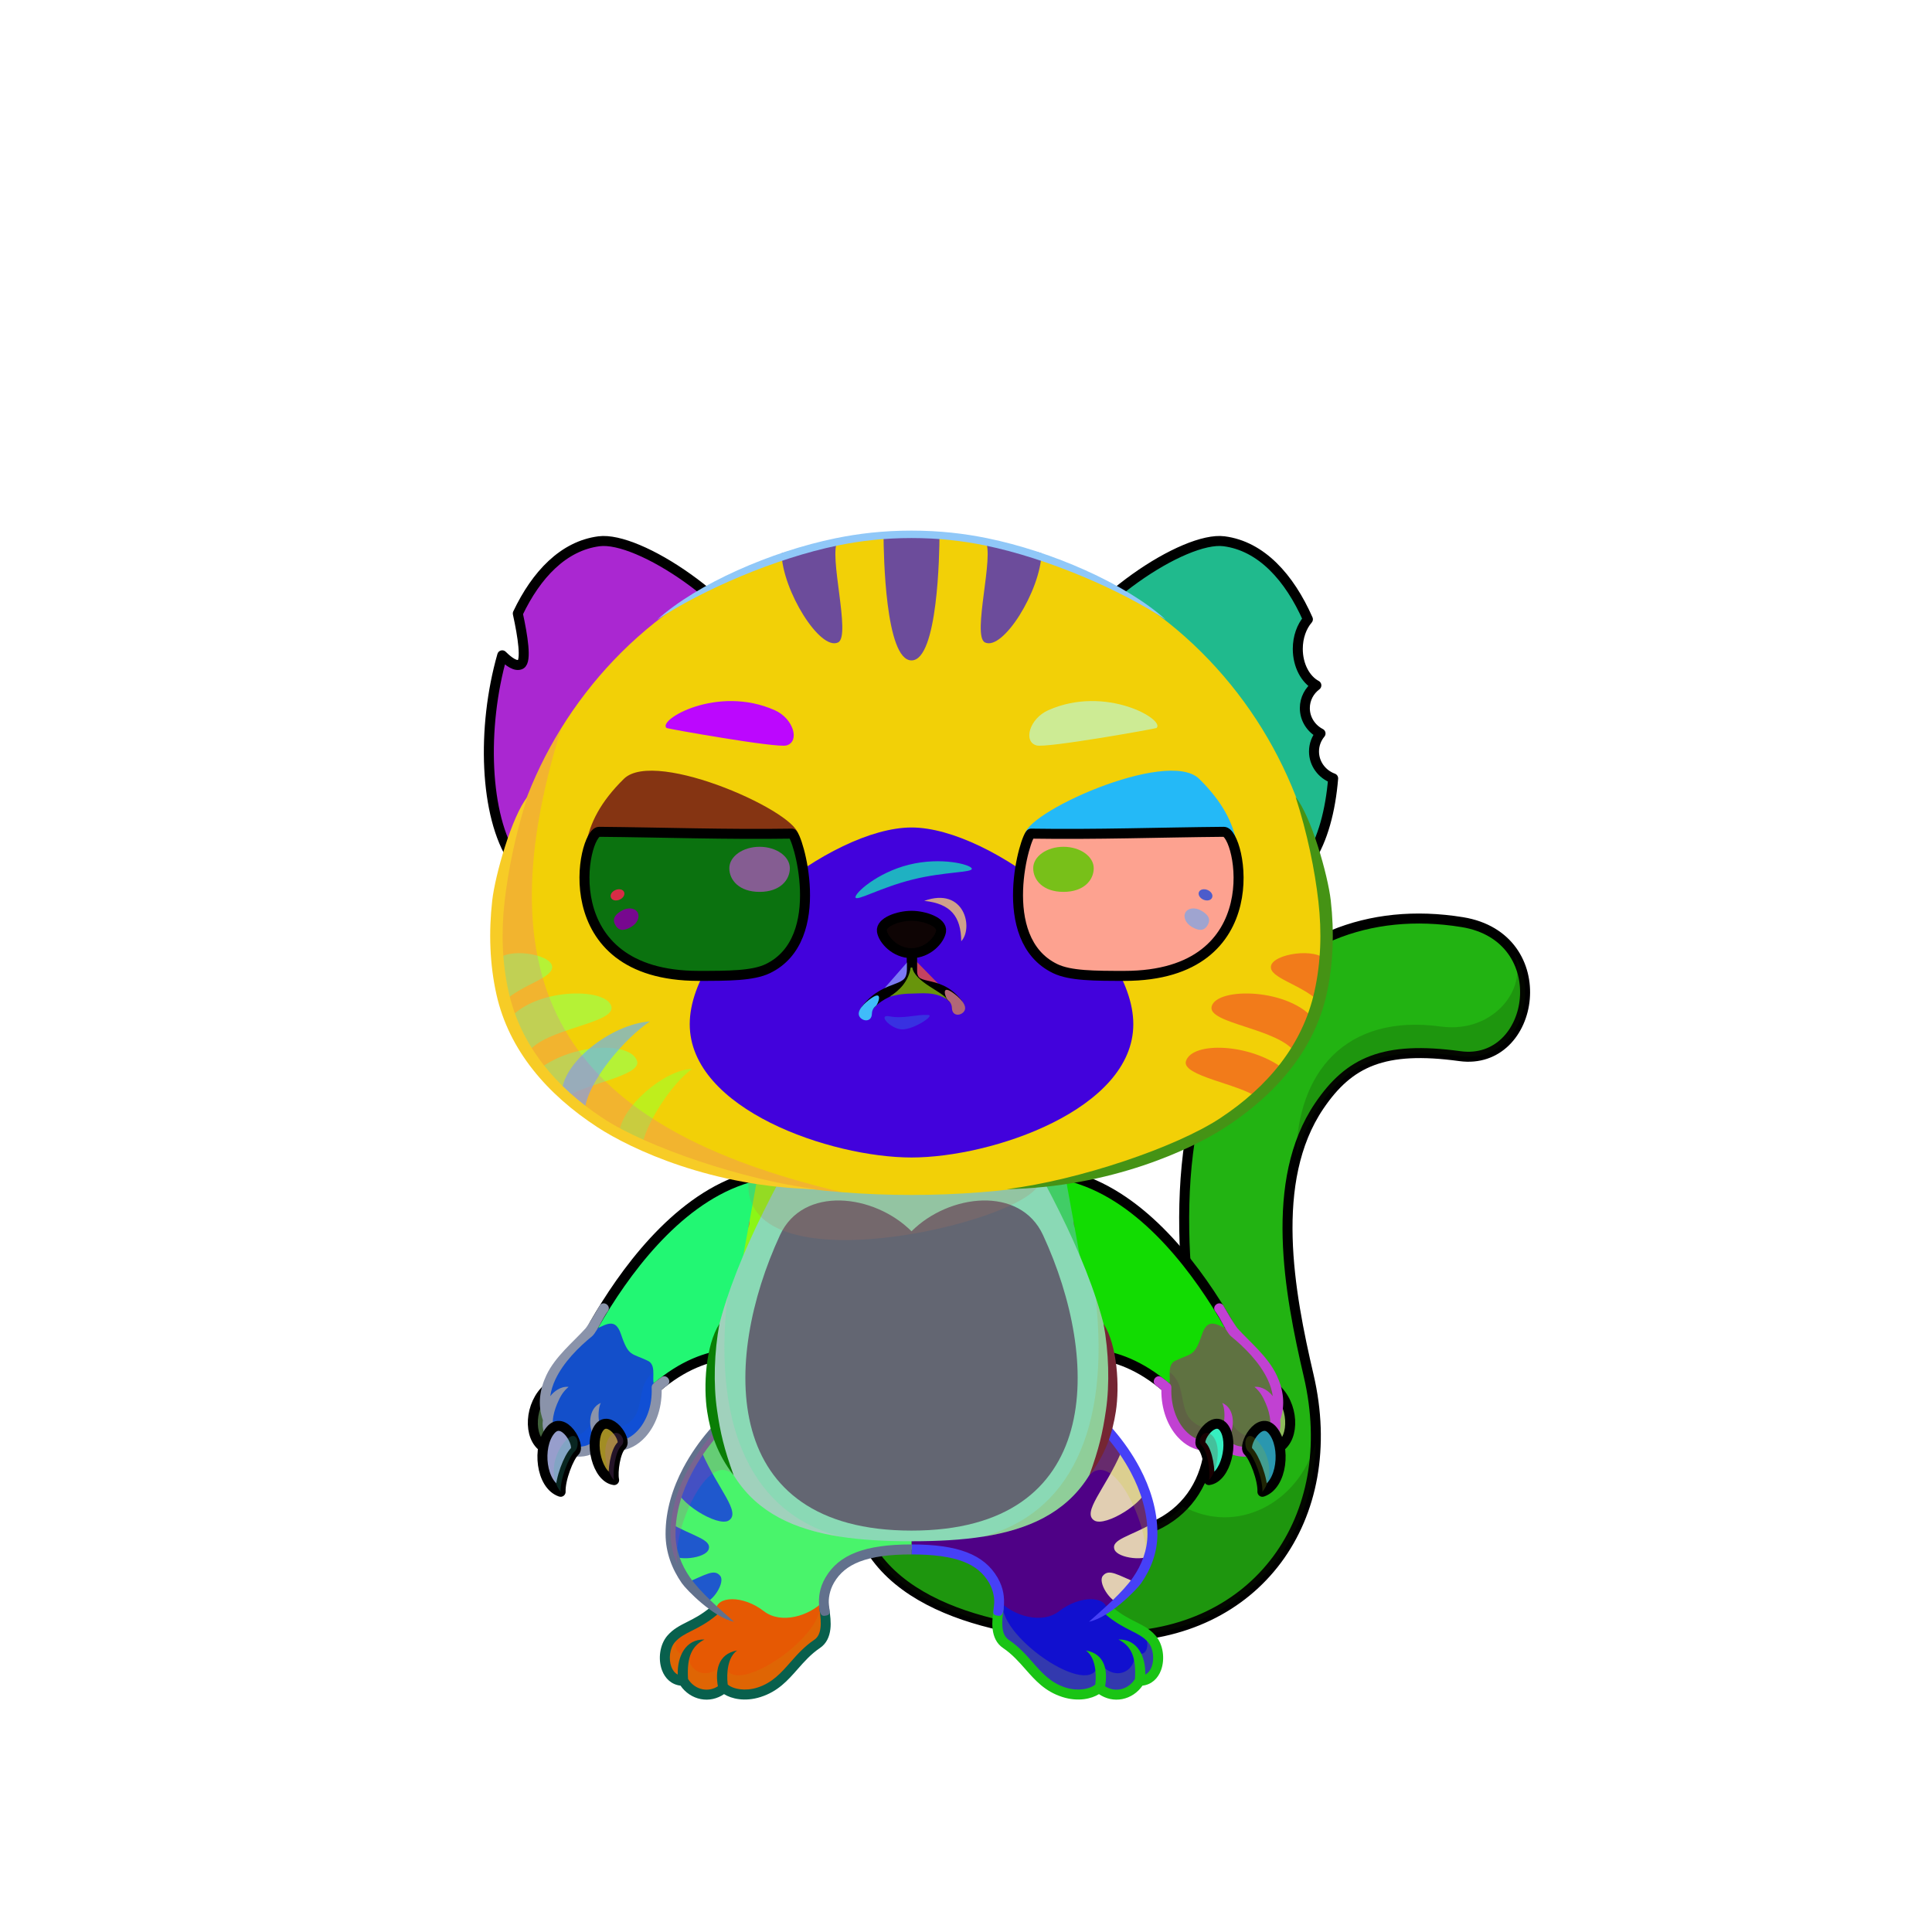 <?xml version="1.0" encoding="UTF-8"?><!DOCTYPE svg PUBLIC "-//W3C//DTD SVG 1.1//EN" "http://www.w3.org/Graphics/SVG/1.1/DTD/svg11.dtd"><!-- Creator: CorelDRAW 2018 (64-Bit) --><svg xmlns="http://www.w3.org/2000/svg" xmlns:xlink="http://www.w3.org/1999/xlink" xml:space="preserve" width="290mm" height="290mm" version="1.1" style="shape-rendering:geometricPrecision; text-rendering:geometricPrecision; image-rendering:optimizeQuality; fill-rule:evenodd; clip-rule:evenodd" viewBox="0 0 29000 29000">
 <defs>
  <style type="text/css">
   <![CDATA[
    .str1 {stroke:black;stroke-width:150;stroke-miterlimit:22.926}
    .str0 {stroke:black;stroke-width:150;stroke-linecap:round;stroke-linejoin:round;stroke-miterlimit:22.926}
    .fil3 {fill:none}
    .fil42 {fill:none;fill-rule:nonzero}
    .fil43 {fill:black}
    .fil46 {fill:#333333}
    .fil54 {fill:white}
    .fil6 {fill:black;fill-rule:nonzero}
    .fil4 {fill:black;fill-opacity:0.2}
    .fil26 {fill:black;fill-opacity:0.2}
    .fil53 {fill:black;fill-opacity:0.4}
    .fil41 {fill:#850A0A;fill-opacity:0.702}
    .fil40 {fill:#F2C6C9;fill-opacity:0.702}
    .fil10 {fill:url(#id0)}
    .fil8 {fill:url(#id1)}
    .fil37 {fill:url(#id2)}
    .fil0 {fill:url(#id3)}
    .fil2 {fill:url(#id4)}
    .fil49 {fill:url(#id5)}
    .fil11 {fill:url(#id6)}
    .fil23 {fill:url(#id7)}
    .fil59 {fill:url(#id8)}
    .fil36 {fill:url(#id9)}
    .fil24 {fill:url(#id10)}
    .fil35 {fill:url(#id11)}
    .fil12 {fill:url(#id12)}
    .fil13 {fill:url(#id13)}
    .fil57 {fill:url(#id14)}
    .fil56 {fill:url(#id15)}
    .fil28 {fill:url(#id16)}
    .fil50 {fill:url(#id17)}
    .fil38 {fill:url(#id18)}
    .fil9 {fill:url(#id19)}
    .fil32 {fill:url(#id20)}
    .fil58 {fill:url(#id21)}
    .fil19 {fill:url(#id22)}
    .fil39 {fill:url(#id23)}
    .fil52 {fill:url(#id24)}
    .fil51 {fill:url(#id25)}
    .fil22 {fill:url(#id26)}
    .fil16 {fill:url(#id27)}
    .fil17 {fill:url(#id28)}
    .fil5 {fill:url(#id29)}
    .fil7 {fill:url(#id30)}
    .fil15 {fill:url(#id31)}
    .fil30 {fill:url(#id32)}
    .fil34 {fill:url(#id33)}
    .fil18 {fill:url(#id34)}
    .fil20 {fill:url(#id35)}
    .fil1 {fill:url(#id36)}
    .fil25 {fill:url(#id37)}
    .fil31 {fill:url(#id38)}
    .fil48 {fill:url(#id39)}
    .fil47 {fill:url(#id40)}
    .fil27 {fill:url(#id41)}
    .fil29 {fill:url(#id42)}
    .fil33 {fill:url(#id43)}
    .fil21 {fill:url(#id44)}
    .fil14 {fill:url(#id45)}
    .fil55 {fill:url(#id46)}
    .fil44 {fill:url(#id47);fill-rule:nonzero}
    .fil45 {fill:url(#id48);fill-rule:nonzero}
   ]]>
  </style>
  <linearGradient id="id0" gradientUnits="userSpaceOnUse" x1="11873.49" y1="24284.09" x2="11873.49" y2="21188.22">
   <stop offset="0" style="stop-opacity:1; stop-color:#F4A865"/>
   <stop offset="0.502" style="stop-opacity:1; stop-color:#F8BA82"/>
   <stop offset="1" style="stop-opacity:1; stop-color:#FFD3A1"/>
  </linearGradient>
  <linearGradient id="id1" gradientUnits="userSpaceOnUse" xlink:href="#id0" x1="15490.35" y1="24284.09" x2="15490.35" y2="21188.22">
  </linearGradient>
  <linearGradient id="id2" gradientUnits="userSpaceOnUse" x1="13682.26" y1="9912.81" x2="13682.26" y2="8026.03">
   <stop offset="0" style="stop-opacity:1; stop-color:#B36F3B"/>
   <stop offset="1" style="stop-opacity:1; stop-color:#CC9266"/>
  </linearGradient>
  <linearGradient id="id3" gradientUnits="userSpaceOnUse" x1="14639.41" y1="23317.28" x2="21104.98" y2="15037.05">
   <stop offset="0" style="stop-opacity:1; stop-color:#853F16"/>
   <stop offset="0.49" style="stop-opacity:1; stop-color:#DC9155"/>
   <stop offset="1" style="stop-opacity:1; stop-color:#FCB976"/>
  </linearGradient>
  <linearGradient id="id4" gradientUnits="userSpaceOnUse" x1="19656.49" y1="16609.51" x2="21610.69" y2="13768.72">
   <stop offset="0" style="stop-opacity:1; stop-color:#FFD08F"/>
   <stop offset="1" style="stop-opacity:1; stop-color:#FFE6BA"/>
  </linearGradient>
  <linearGradient id="id5" gradientUnits="userSpaceOnUse" x1="16861.77" y1="14649.21" x2="17010.59" y2="12484.9">
   <stop offset="0" style="stop-opacity:1; stop-color:#DEA645"/>
   <stop offset="0.439" style="stop-opacity:1; stop-color:#A66A0A"/>
   <stop offset="1" style="stop-opacity:1; stop-color:#462100"/>
  </linearGradient>
  <linearGradient id="id6" gradientUnits="userSpaceOnUse" x1="10521.26" y1="21802.49" x2="10521.26" y2="24059.39">
   <stop offset="0" style="stop-opacity:1; stop-color:#D68353"/>
   <stop offset="1" style="stop-opacity:1; stop-color:#B86F3E"/>
  </linearGradient>
  <linearGradient id="id7" gradientUnits="userSpaceOnUse" x1="8120.98" y1="21994.88" x2="8667.16" y2="21800.27">
   <stop offset="0" style="stop-opacity:1; stop-color:#FFE5E5"/>
   <stop offset="0.459" style="stop-opacity:1; stop-color:#FFE7D6"/>
   <stop offset="1" style="stop-opacity:1; stop-color:#6E6565"/>
  </linearGradient>
  <linearGradient id="id8" gradientUnits="userSpaceOnUse" x1="10182.84" y1="12689.95" x2="11012.2" y2="13969.06">
   <stop offset="0" style="stop-opacity:1; stop-color:#240101"/>
   <stop offset="0.51" style="stop-opacity:1; stop-color:#1D1000"/>
   <stop offset="1" style="stop-opacity:1; stop-color:#7A2700"/>
  </linearGradient>
  <linearGradient id="id9" gradientUnits="userSpaceOnUse" x1="13682.26" y1="17374.42" x2="13682.26" y2="12420.86">
   <stop offset="0" style="stop-opacity:1; stop-color:#C2753A"/>
   <stop offset="0.502" style="stop-opacity:1; stop-color:#FFC38A"/>
   <stop offset="1" style="stop-opacity:1; stop-color:#FFE0BD"/>
  </linearGradient>
  <linearGradient id="id10" gradientUnits="userSpaceOnUse" x1="13681.92" y1="17759.14" x2="13681.92" y2="23134.87">
   <stop offset="0" style="stop-opacity:1; stop-color:#853F16"/>
   <stop offset="0.502" style="stop-opacity:1; stop-color:#F0A660"/>
   <stop offset="1" style="stop-opacity:1; stop-color:#FFD3A1"/>
  </linearGradient>
  <linearGradient id="id11" gradientUnits="userSpaceOnUse" xlink:href="#id10" x1="13681.95" y1="17936.72" x2="13681.95" y2="8026.02">
  </linearGradient>
  <linearGradient id="id12" gradientUnits="userSpaceOnUse" xlink:href="#id10" x1="16681.07" y1="17708.66" x2="16681.07" y2="20937.23">
  </linearGradient>
  <linearGradient id="id13" gradientUnits="userSpaceOnUse" x1="16939.87" y1="17739.85" x2="16939.87" y2="19054.21">
   <stop offset="0" style="stop-opacity:1; stop-color:#964418"/>
   <stop offset="1" style="stop-opacity:1; stop-color:#B86F3E"/>
  </linearGradient>
  <linearGradient id="id14" gradientUnits="userSpaceOnUse" x1="10486.74" y1="12488.71" x2="10520.42" y2="14477.05">
   <stop offset="0" style="stop-opacity:1; stop-color:#5C2B00"/>
   <stop offset="0.529" style="stop-opacity:1; stop-color:#D98900"/>
   <stop offset="1" style="stop-opacity:1; stop-color:#FFDA8A"/>
  </linearGradient>
  <linearGradient id="id15" gradientUnits="userSpaceOnUse" xlink:href="#id5" x1="10502.75" y1="14649.21" x2="10353.93" y2="12484.9">
  </linearGradient>
  <linearGradient id="id16" gradientUnits="userSpaceOnUse" x1="18430.68" y1="8006.5" x2="16920.63" y2="10242.64">
   <stop offset="0" style="stop-opacity:1; stop-color:#FFD7AD"/>
   <stop offset="1" style="stop-opacity:1; stop-color:#FFFBF5"/>
  </linearGradient>
  <linearGradient id="id17" gradientUnits="userSpaceOnUse" xlink:href="#id14" x1="16877.78" y1="12488.71" x2="16844.1" y2="14477.05">
  </linearGradient>
  <linearGradient id="id18" gradientUnits="userSpaceOnUse" x1="9145.89" y1="14523.47" x2="7880.92" y2="16257.75">
   <stop offset="0" style="stop-opacity:1; stop-color:#C77545"/>
   <stop offset="1" style="stop-opacity:1; stop-color:#5A290F"/>
  </linearGradient>
  <linearGradient id="id19" gradientUnits="userSpaceOnUse" xlink:href="#id6" x1="16843.26" y1="21802.49" x2="16843.26" y2="24059.39">
  </linearGradient>
  <linearGradient id="id20" gradientUnits="userSpaceOnUse" xlink:href="#id16" x1="8933.84" y1="8006.5" x2="10443.89" y2="10242.64">
  </linearGradient>
  <linearGradient id="id21" gradientUnits="userSpaceOnUse" x1="10142.71" y1="12643.05" x2="11052.33" y2="14164.11">
   <stop offset="0" style="stop-opacity:1; stop-color:#240101"/>
   <stop offset="0.522" style="stop-opacity:1; stop-color:#802310"/>
   <stop offset="1" style="stop-opacity:1; stop-color:#FF6924"/>
  </linearGradient>
  <linearGradient id="id22" gradientUnits="userSpaceOnUse" xlink:href="#id13" x1="10424.66" y1="17739.85" x2="10424.66" y2="19054.21">
  </linearGradient>
  <linearGradient id="id23" gradientUnits="userSpaceOnUse" xlink:href="#id18" x1="18218.63" y1="14523.47" x2="19483.6" y2="16257.75">
  </linearGradient>
  <linearGradient id="id24" gradientUnits="userSpaceOnUse" xlink:href="#id8" x1="17149.34" y1="12671.17" x2="16384.66" y2="13987.84">
  </linearGradient>
  <linearGradient id="id25" gradientUnits="userSpaceOnUse" xlink:href="#id21" x1="17147.77" y1="12607.63" x2="16386.23" y2="14199.53">
  </linearGradient>
  <linearGradient id="id26" gradientUnits="userSpaceOnUse" xlink:href="#id7" x1="8906.75" y1="21873.63" x2="9365.2" y2="21713.92">
  </linearGradient>
  <linearGradient id="id27" gradientUnits="userSpaceOnUse" xlink:href="#id7" x1="17999.32" y1="21873.63" x2="18457.77" y2="21713.92">
  </linearGradient>
  <linearGradient id="id28" gradientUnits="userSpaceOnUse" xlink:href="#id7" x1="18697.36" y1="21994.88" x2="19243.54" y2="21800.27">
  </linearGradient>
  <linearGradient id="id29" gradientUnits="userSpaceOnUse" x1="11401.42" y1="23761.75" x2="10966.52" y2="25428.14">
   <stop offset="0" style="stop-opacity:1; stop-color:#F4A865"/>
   <stop offset="0.431" style="stop-opacity:1; stop-color:#F4A865"/>
   <stop offset="1" style="stop-opacity:1; stop-color:#FFD996"/>
  </linearGradient>
  <linearGradient id="id30" gradientUnits="userSpaceOnUse" xlink:href="#id29" x1="16397.32" y1="23761.75" x2="15962.42" y2="25428.14">
  </linearGradient>
  <linearGradient id="id31" gradientUnits="userSpaceOnUse" x1="17901.46" y1="19971.2" x2="18752.66" y2="21716.21">
   <stop offset="0" style="stop-opacity:1; stop-color:#FBBD7C"/>
   <stop offset="0.431" style="stop-opacity:1; stop-color:#FCB977"/>
   <stop offset="1" style="stop-opacity:1; stop-color:#FFEDCF"/>
  </linearGradient>
  <linearGradient id="id32" gradientUnits="userSpaceOnUse" x1="18767.33" y1="9582.49" x2="17263.9" y2="10602.02">
   <stop offset="0" style="stop-opacity:1; stop-color:#E4BBB9"/>
   <stop offset="1" style="stop-opacity:1; stop-color:#B88383"/>
  </linearGradient>
  <linearGradient id="id33" gradientUnits="userSpaceOnUse" xlink:href="#id32" x1="8597.19" y1="9582.49" x2="10100.62" y2="10602.02">
  </linearGradient>
  <linearGradient id="id34" gradientUnits="userSpaceOnUse" xlink:href="#id10" x1="10893.24" y1="17611.85" x2="10466.36" y2="21042.16">
  </linearGradient>
  <linearGradient id="id35" gradientUnits="userSpaceOnUse" xlink:href="#id7" x1="7971.21" y1="21236.18" x2="8509.05" y2="21252.21">
  </linearGradient>
  <linearGradient id="id36" gradientUnits="userSpaceOnUse" x1="17901.67" y1="24338.98" x2="18747.73" y2="17612.76">
   <stop offset="0" style="stop-opacity:1; stop-color:#964418"/>
   <stop offset="1" style="stop-opacity:1; stop-color:#C46C35"/>
  </linearGradient>
  <linearGradient id="id37" gradientUnits="userSpaceOnUse" x1="13682.6" y1="18016.74" x2="13682.6" y2="22974.87">
   <stop offset="0" style="stop-opacity:1; stop-color:#BF7534"/>
   <stop offset="0.502" style="stop-opacity:1; stop-color:#FFD996"/>
   <stop offset="1" style="stop-opacity:1; stop-color:#FFE6BA"/>
  </linearGradient>
  <linearGradient id="id38" gradientUnits="userSpaceOnUse" xlink:href="#id10" x1="10287.73" y1="12868.43" x2="8379.3" y2="8666.83">
  </linearGradient>
  <linearGradient id="id39" gradientUnits="userSpaceOnUse" x1="17663.3" y1="13605.95" x2="16390.88" y2="11322.25">
   <stop offset="0" style="stop-opacity:1; stop-color:#B86F3E"/>
   <stop offset="1" style="stop-opacity:1; stop-color:#FCB976"/>
  </linearGradient>
  <linearGradient id="id40" gradientUnits="userSpaceOnUse" x1="13348.22" y1="13746.6" x2="13348.22" y2="14307.33">
   <stop offset="0" style="stop-opacity:1; stop-color:#FFCCCC"/>
   <stop offset="1" style="stop-opacity:1; stop-color:#DB9092"/>
  </linearGradient>
  <linearGradient id="id41" gradientUnits="userSpaceOnUse" xlink:href="#id10" x1="17076.79" y1="12868.43" x2="18985.22" y2="8666.83">
  </linearGradient>
  <linearGradient id="id42" gradientUnits="userSpaceOnUse" x1="19368.8" y1="10437.93" x2="17130.84" y2="10626.42">
   <stop offset="0" style="stop-opacity:1; stop-color:white"/>
   <stop offset="1" style="stop-opacity:1; stop-color:#D4A290"/>
  </linearGradient>
  <linearGradient id="id43" gradientUnits="userSpaceOnUse" xlink:href="#id42" x1="7995.72" y1="10437.93" x2="10233.68" y2="10626.42">
  </linearGradient>
  <linearGradient id="id44" gradientUnits="userSpaceOnUse" xlink:href="#id31" x1="9463.06" y1="19971.2" x2="8611.86" y2="21716.21">
  </linearGradient>
  <linearGradient id="id45" gradientUnits="userSpaceOnUse" xlink:href="#id7" x1="19393.31" y1="21236.18" x2="18855.47" y2="21252.21">
  </linearGradient>
  <linearGradient id="id46" gradientUnits="userSpaceOnUse" xlink:href="#id39" x1="9701.22" y1="13605.95" x2="10973.64" y2="11322.25">
  </linearGradient>
  <linearGradient id="id47" gradientUnits="userSpaceOnUse" x1="10178.31" y1="14120.15" x2="10608.25" y2="12879.25">
   <stop offset="0" style="stop-opacity:1; stop-color:black"/>
   <stop offset="1" style="stop-opacity:1; stop-color:#874F2A"/>
  </linearGradient>
  <linearGradient id="id48" gradientUnits="userSpaceOnUse" xlink:href="#id47" x1="17144.56" y1="14079.69" x2="16797.92" y2="12919.71">
  </linearGradient>
 </defs>
 <g id="Tail">
  <g id="_2531544578912">
   <path class="fil0" d="M12884.45 22842.79c-119.73,-396.41 104.56,-814.84 500.97,-934.57 396.41,-119.73 814.84,104.56 934.57,500.97 173.06,572.72 1736.77,657.73 2196.29,657.73 1261.14,0 1854.18,-920.43 1583.41,-2079.5 -390.84,-1673.1 -611,-4186.55 429.54,-5722.9 777.57,-1148.06 2008.11,-1652.13 3419.96,-1423.09 1411.85,229.04 1103.12,2167.36 -35.74,2011.6 -1138.86,-155.76 -1661.97,83.58 -2111.44,747.21 -761.41,1124.23 -449.68,2801.55 -158.67,4047.34 500.7,2143.49 -781.84,3919.34 -2957.72,3919.34 -1277.57,0 -3367.65,-289.44 -3801.17,-1724.13z" style="fill:#b18de3"/>
   <path class="fil1" d="M16897.83 23036.07c398.54,-67.55 709.13,-243.23 923,-495.89 213.24,348.37 159.82,726.08 495.11,850.77 200.94,74.74 346.07,276.5 441.31,460.75 -268.24,230.68 -585.05,413.02 -943.76,535.77 -71.93,-126.17 -160.29,-235.24 -296.07,-242.87 -388.07,-21.81 -225.26,-776.96 -619.59,-1108.53zm877.57 -4629.68c-2.88,-280.37 6.36,-561.25 30.53,-838.13 159.39,112.6 317.93,250.4 468.94,288.79 312.22,79.37 365.1,-418.05 687.9,-243.41 322.8,174.64 254.14,124 416.26,108.16 -43.24,267.6 -57.65,545.24 -51.66,825.47 -144.98,-6.27 -212,-94.53 -340.79,-150.46 -261.94,-113.76 -637.97,191.47 -775.21,179.92 -137.24,-11.55 -327.2,-96.11 -435.97,-170.34zm159.1 1750.24c-50.01,-303.14 -91.28,-620.65 -119.34,-945.05 138.17,93.7 268.07,251.41 447.23,296.95 312.22,79.37 906.75,-437.77 1134.3,-133.49 0.08,0.1 144.75,817.08 163.77,905.1 -260.23,-67.84 -318.61,-293.01 -547.37,-270.84 -517.52,50.16 -655.99,360.12 -1078.59,147.33zm192.03 1741.46c74.07,-355.28 30.29,-656.32 -48.02,-1003.08 107.63,-13.69 448.49,-52.28 544.31,24.74 355.03,285.37 650.74,1051.03 1128.03,587.36 5.25,394.81 -53.13,768.09 -168.57,1109.3 -128.56,-77.08 -263.67,-132.57 -388.81,-69.75 -339.57,170.46 -640.2,-557.91 -954.96,-626.49 -37.01,-8.06 -74.43,-15.22 -111.98,-22.08z" style="fill:#5043f5"/>
   <path class="fil2" d="M18385.28 15497.35c45.08,-79.79 92.95,-157.52 143.95,-232.83 777.57,-1148.06 2008.11,-1652.13 3419.96,-1423.09 1411.85,229.04 1103.12,2167.36 -35.74,2011.6 -959.37,-131.21 -1481.78,17.98 -1891.31,464.97 -94.59,-155.94 -268.53,-205.25 -498.47,-16.7 -529.17,433.92 -1326.7,480.49 -1113.14,-569.38 43.73,-214.98 28.3,-271.73 -25.25,-234.57z" style="fill:#42c339"/>
   <path class="fil3 str0" d="M12884.45 22842.79c-119.73,-396.41 104.56,-814.84 500.97,-934.57 396.41,-119.73 814.84,104.56 934.57,500.97 173.06,572.72 1736.77,657.73 2196.29,657.73 1261.14,0 1854.18,-920.43 1583.41,-2079.5 -390.84,-1673.1 -611,-4186.55 429.54,-5722.9 777.57,-1148.06 2008.11,-1652.13 3419.96,-1423.09 1411.85,229.04 1103.12,2167.36 -35.74,2011.6 -1138.86,-155.76 -1661.97,83.58 -2111.44,747.21 -761.41,1124.23 -449.68,2801.55 -158.67,4047.34 500.7,2143.49 -781.84,3919.34 -2957.72,3919.34 -1277.57,0 -3367.65,-289.44 -3801.17,-1724.13z" style="fill:#22b312"/>
   <path class="fil4" d="M12884.45 22842.79c-119.73,-396.41 104.56,-814.84 500.97,-934.57 396.41,-119.73 814.84,104.56 934.57,500.97 173.06,572.72 1736.77,657.73 2196.29,657.73 542.22,0 960.81,-170.27 1240.47,-456.37 794.95,438.34 1736.12,-37.52 1993.19,-961.31 -42.73,1667.98 -1239.09,2917.68 -3064.32,2917.68 -1277.57,0 -3367.65,-289.44 -3801.17,-1724.13zm9813.99 -8569.76c456.82,634.33 69.72,1696.9 -784.99,1580 -1138.86,-155.76 -1661.97,83.58 -2111.44,747.21 -157.85,233.06 -269.45,489.94 -344.8,761.77 9.78,-1256.05 735.13,-2149.79 2170.49,-1953.48 816.94,111.73 1353.66,-625.33 1070.74,-1135.5z" style="fill:#102400"/>
  </g>
 </g>
 <g id="Feet">
  <g id="_2531544576352">
   <g>
    <path class="fil5" d="M10257.28 25229.69c123.56,214.04 403.48,285.33 610.7,105.88 70.65,70.23 276.52,145.76 526.32,65.76 409.3,-131.09 507.45,-461.77 850.73,-710.04 220.49,-159.47 124.1,-477.15 113.63,-668.35 -363.68,340.29 -782.66,-165.21 -1075.55,-247.93 -373.84,-101.68 -736.94,157.82 -534.63,412.54 -198.78,95.76 -519.95,237.68 -672.68,411.38 -168.78,191.96 -120.75,630.76 181.48,630.76z" style="fill:#e65903"/>
    <path class="fil4" d="M10257.28 25229.69c123.56,214.04 403.48,285.33 610.7,105.88 70.65,70.23 276.52,145.76 526.32,65.76 409.3,-131.09 517.48,-492.65 871.1,-725.96 156.13,-103.02 135.21,-387.74 102.98,-573.56 -17.85,-13.98 -36.32,-26.67 -55.45,-37.83 59.89,533.31 -1444.97,1527.91 -1433.56,860.23 -213.34,341.57 -595.64,186.16 -544.41,-150.27 -126.71,133.91 -271.29,-14.39 -142.78,-274 -182.48,62.12 -215.54,288.03 -209.67,440.56 17.28,153.49 106.7,289.19 274.77,289.19z" style="fill:#c39a0b"/>
    <path class="fil6" d="M10660.35 24128.28c31.71,-26.53 78.94,-22.34 105.47,9.37 26.53,31.71 22.34,78.94 -9.37,105.47 -143.13,119.49 -265.97,181.45 -373.06,235.47 -99.11,49.99 -183.3,92.46 -251.34,169.85 -80.91,92.01 -97.3,255.88 -55.21,369.54 18.07,48.79 48.88,94.04 96.26,117.9 -7.55,-268.78 114.77,-534.12 402.24,-526.25 -186.74,95.17 -268.32,253.8 -247.69,592.25 49.04,79.15 127.69,137.43 219.87,155.2 79.73,15.37 160.2,-1.74 228.24,-45.5 -38.29,-218.05 -10.29,-483.64 289.14,-537.54 -139.24,98.32 -162.69,330.02 -141.92,510.69 31.45,29.61 97.92,60.43 188.69,71.77 74.89,9.35 163.69,4.41 259.78,-26.36 221.4,-70.9 352.35,-219.57 489.63,-375.44 103.47,-117.46 210.28,-238.74 362.43,-341.44 56.89,-38.4 82.67,-102.53 91.71,-176.23 10.43,-85.02 0.14,-183.4 -13.84,-274.46 -14.63,-97.52 130.16,-118.86 144.78,-21.39 15.59,101.48 30.44,211.56 17.88,314.01 -13.96,113.78 -57.62,215.39 -156.75,282.29 -136.05,91.83 -236.45,205.83 -333.71,316.24 -151.08,171.53 -295.19,335.14 -556.43,418.8 -119.65,38.32 -230.28,44.46 -323.64,32.8 -92.59,-11.56 -170.46,-41.41 -225.37,-75.73 -103.09,69.99 -225.69,98.3 -348.74,74.57 -124.29,-23.96 -233.03,-98.13 -304.52,-201.86 -136.16,-15.63 -232.21,-107.3 -278.66,-232.76 -61.19,-165.25 -34.13,-386.54 83.33,-520.12 86.71,-98.62 183.05,-147.23 296.46,-204.43 99.73,-50.31 214.13,-108.01 344.34,-216.71z" style="fill:#08604d"/>
   </g>
   <g>
    <path class="fil7" d="M17106.56 25229.69c-123.56,214.04 -403.48,285.33 -610.7,105.88 -70.65,70.23 -276.52,145.76 -526.32,65.76 -409.3,-131.09 -507.45,-461.77 -850.73,-710.04 -220.49,-159.47 -124.1,-477.15 -113.63,-668.35 363.68,340.29 782.66,-165.21 1075.55,-247.93 373.84,-101.68 736.94,157.82 534.63,412.54 198.78,95.76 519.95,237.68 672.68,411.38 168.78,191.96 120.75,630.76 -181.48,630.76z" style="fill:#1110cf"/>
    <path class="fil4" d="M17106.56 25229.69c-123.56,214.04 -403.48,285.33 -610.7,105.88 -70.65,70.23 -276.52,145.76 -526.32,65.76 -409.3,-131.09 -517.48,-492.65 -871.1,-725.96 -156.13,-103.02 -135.21,-387.74 -102.98,-573.56 17.85,-13.98 36.32,-26.67 55.45,-37.83 -59.89,533.31 1444.97,1527.91 1433.56,860.23 213.34,341.57 595.64,186.16 544.41,-150.27 126.71,133.91 271.29,-14.39 142.78,-274 182.48,62.12 215.54,288.03 209.67,440.56 -17.28,153.49 -106.7,289.19 -274.77,289.19z" style="fill:#bbe029"/>
    <path class="fil6" d="M16703.49 24128.28c-31.71,-26.53 -78.94,-22.34 -105.47,9.37 -26.53,31.71 -22.34,78.94 9.37,105.47 143.13,119.49 265.97,181.45 373.06,235.47 99.11,49.99 183.3,92.46 251.34,169.85 80.91,92.01 97.3,255.88 55.21,369.54 -18.07,48.79 -48.88,94.04 -96.26,117.9 7.55,-268.78 -114.77,-534.12 -402.24,-526.25 186.74,95.17 268.32,253.8 247.69,592.25 -49.04,79.15 -127.69,137.43 -219.87,155.2 -79.73,15.37 -160.2,-1.74 -228.24,-45.5 38.29,-218.05 10.29,-483.64 -289.14,-537.54 139.24,98.32 162.69,330.02 141.92,510.69 -31.45,29.61 -97.92,60.43 -188.69,71.77 -74.89,9.35 -163.69,4.41 -259.78,-26.36 -221.4,-70.9 -352.35,-219.57 -489.63,-375.44 -103.47,-117.46 -210.28,-238.74 -362.43,-341.44 -56.89,-38.4 -82.67,-102.53 -91.71,-176.23 -10.43,-85.02 -0.14,-183.4 13.84,-274.46 14.63,-97.52 -130.16,-118.86 -144.78,-21.39 -15.59,101.48 -30.44,211.56 -17.88,314.01 13.96,113.78 57.62,215.39 156.75,282.29 136.05,91.83 236.45,205.83 333.71,316.24 151.08,171.53 295.19,335.14 556.43,418.8 119.65,38.32 230.28,44.46 323.64,32.8 92.59,-11.56 170.46,-41.41 225.37,-75.73 103.09,69.99 225.69,98.3 348.74,74.57 124.29,-23.96 233.03,-98.13 304.52,-201.86 136.16,-15.63 232.21,-107.3 278.66,-232.76 61.19,-165.25 34.13,-386.54 -83.33,-520.12 -86.71,-98.62 -183.05,-147.23 -296.46,-204.43 -99.73,-50.31 -214.13,-108.01 -344.34,-216.71z" style="fill:#1ac414"/>
   </g>
  </g>
 </g>
 <g id="Legs">
  <g id="_2531544572800">
   <g>
    <path class="fil8" d="M13681.92 23259.3c427.66,0 1377.01,182.49 1321.36,776.1 214.87,221.86 637.04,349.26 895.5,148.38 312.37,-242.78 712.13,-231.34 719.72,-12.18 370.09,-264.31 678.95,-700.61 680.26,-1145.2 2.54,-860.67 -666.02,-1598.77 -968.73,-1838.18 -621.48,859.57 -1470.39,1269.07 -2648.11,1328.08l0 743z" style="fill:#4f0186"/>
    <path class="fil9" d="M16802.44 24059.39c167.64,-110.84 138.37,-215.72 280.55,-292.08 -311.2,-126.99 -436.31,-225.34 -528.62,-113.93 -80.26,96.88 112.37,397.4 248.07,406.01zm499.77 -742.54c-14.18,-226.02 8.07,-276.21 13.29,-458.01 -354.58,204.18 -643.57,247.94 -586.54,400.69 49.59,132.83 488.64,185.08 573.25,57.32zm-89.78 -1000.63c-203.18,-241.48 -240.18,-304.71 -384.6,-513.73 -236.63,545.26 -593.97,899.41 -402.34,1020.37 166.62,105.19 795.86,-287.67 786.94,-506.64z" style="fill:#e1ceb2"/>
    <path class="fil4" d="M17191.61 23490.47c67.26,-148.73 106.68,-305.87 107.15,-464.07 2.29,-775.52 -540.27,-1451.46 -869.11,-1752.78l-157.05 727.06c26.43,47.89 52.85,95.78 79.28,143.67 387.48,-413.26 946.79,878.84 839.73,1346.12z" style="fill:#ccd20e"/>
    <path class="fil6" d="M14989.65 24253.86c61.92,5.19 73.8,-65.98 79.72,-153.93 7.91,-117.52 -3.98,-261.03 -93.95,-416.86 -0.83,-1.44 -1.71,-2.83 -2.62,-4.19 -99.87,-170.79 -246.56,-295.9 -460.28,-378.09 -207.63,-79.84 -477.91,-118.36 -830.6,-118.36l0 150c335.21,0 588.14,35.09 777.28,107.82 179.67,69.09 302.18,172.95 384.62,313.95 0.66,1.3 1.36,2.59 2.1,3.87 66.95,115.97 86.11,244.24 75.03,331.54 -8.67,68.26 -9.75,89.53 -10.95,105.24 -3.7,48.36 43.74,56 79.65,59.01zm1295.98 -3005.54c175.81,139.56 477.15,451.15 691.77,858.41 143.68,272.62 247.63,587.31 246.65,919.67 -0.71,244.76 -86.82,463.8 -217.71,652.31 -154.83,222.98 -454.47,481.51 -660.16,663.76 305.46,-60.86 713.14,-477.32 783.2,-578.22 146.74,-211.34 243.27,-458.73 244.09,-737.85 1.07,-359.93 -110.06,-697.96 -263.65,-989.39 -226.43,-429.66 -547.13,-759.98 -733.5,-907.38l-46.29 58.59 -44.38 60.1 -0.02 0z" style="fill:#4640f7"/>
   </g>
   <g>
    <path class="fil10" d="M13681.92 23259.3c-427.66,0 -1377.01,182.49 -1321.36,776.1 -214.87,221.86 -637.04,349.26 -895.5,148.38 -312.37,-242.78 -712.13,-231.34 -719.72,-12.18 -370.09,-264.31 -678.95,-700.61 -680.26,-1145.2 -2.54,-860.67 666.02,-1598.77 968.73,-1838.18 621.48,859.57 1470.39,1269.07 2648.11,1328.08l0 743z" style="fill:#49f46b"/>
    <path class="fil11" d="M10562.08 24059.39c-167.64,-110.84 -138.37,-215.72 -280.55,-292.08 311.2,-126.99 436.31,-225.34 528.62,-113.93 80.26,96.88 -112.37,397.4 -248.07,406.01zm-499.77 -742.54c14.18,-226.02 -8.07,-276.21 -13.29,-458.01 354.58,204.18 643.57,247.94 586.54,400.69 -49.59,132.83 -488.64,185.08 -573.25,57.32zm89.78 -1000.63c203.18,-241.48 240.18,-304.71 384.6,-513.73 236.63,545.26 593.97,899.41 402.34,1020.37 -166.62,105.19 -795.86,-287.67 -786.94,-506.64z" style="fill:#1f58cd"/>
    <path class="fil6" d="M12374.19 24253.86c-61.92,5.19 -73.8,-65.98 -79.72,-153.93 -7.91,-117.52 3.98,-261.03 93.95,-416.86 0.83,-1.44 1.71,-2.83 2.62,-4.19 99.87,-170.79 246.56,-295.9 460.28,-378.09 207.63,-79.84 477.91,-118.36 830.6,-118.36l0 150c-335.21,0 -588.14,35.09 -777.28,107.82 -179.67,69.09 -302.18,172.95 -384.62,313.95 -0.66,1.3 -1.36,2.59 -2.1,3.87 -66.95,115.97 -86.11,244.24 -75.03,331.54 8.67,68.26 9.75,89.53 10.95,105.24 3.7,48.36 -43.74,56 -79.65,59.01zm-1295.98 -3005.54c-175.81,139.56 -477.15,451.15 -691.77,858.41 -143.68,272.62 -247.63,587.31 -246.65,919.67 0.71,244.76 86.82,463.8 217.71,652.31 154.83,222.98 454.47,481.51 660.16,663.76 -305.46,-60.86 -713.14,-477.32 -783.2,-578.22 -146.74,-211.34 -243.27,-458.73 -244.09,-737.85 -1.07,-359.93 110.06,-697.96 263.65,-989.39 226.43,-429.66 547.13,-759.98 733.5,-907.38l46.29 58.59 44.38 60.1 0.02 0z" style="fill:#62718d"/>
    <path class="fil4" d="M10172.23 23490.47c-67.26,-148.73 -106.68,-305.87 -107.15,-464.07 -2.29,-775.52 540.27,-1451.46 869.11,-1752.78l157.05 727.06c-26.43,47.89 -52.85,95.78 -79.28,143.67 -387.48,-413.26 -946.79,878.84 -839.73,1346.12z" style="fill:#d9369f"/>
   </g>
  </g>
 </g>
 <g id="Body">
  <animateTransform type="translate" values="0;0 200;0;0 200;0;0 200;0;0 200;0" dur="10" repeatCount="indefinite" additive="sum" attributeName="transform"/>
  <g id="_2531342614272">
   <path class="fil12" d="M16231.2 17708.66c1006.56,345.42 1818.61,1401.79 2256.58,2165.43 288.88,503.69 -636.05,1265.03 -911.19,1013.52 -627.05,-573.17 -1208.37,-619.78 -1688.45,-542.15 -741.88,119.97 -1352.69,-1920.87 -930.81,-2545.29 421.91,-21.63 933.51,-40.49 1273.87,-91.51z" style="fill:#41cd66"/>
   <path class="fil13" d="M17413.69 18507.15c188.91,124.9 191.7,275.89 351.92,361.94 -353.67,205.72 -458.86,236.06 -562.89,110.5 -90.46,-109.18 58.05,-462.74 210.97,-472.44zm-457.73 -410.11c188.91,124.9 210.22,193.87 370.45,279.92 -353.68,205.72 -535.58,434.5 -639.63,308.94 -90.47,-109.19 116.26,-579.16 269.18,-588.86zm-557.18 -357.19c184.61,145.59 231.3,170.46 387.87,270.77 -345.62,239.79 -549.26,562.02 -650.93,415.63 -88.42,-127.27 113.62,-675.09 263.06,-686.4z" style="fill:#6a605c"/>
   <path class="fil4" d="M17511.96 20830.3c-602.27,-518.8 -1160.28,-559.8 -1623.82,-484.84 -171.07,27.66 -335.13,-59.69 -481.2,-217.95 -325.13,-471.76 752.73,-1097.7 1038.62,-655.88 261.31,403.84 734.1,847.76 1111.39,1126.01 -1.79,93.3 16.27,193.39 -44.96,232.66l0 -0.01 -0.03 0.01z" style="fill:#ce9e4e"/>
   <path class="fil3 str0" d="M16476.95 20332.96c340.18,46.54 711.15,199.54 1099.64,554.65 275.13,251.49 1152.89,-508.63 864.02,-1012.31 -437.96,-763.63 -1202.86,-1821.23 -2209.41,-2166.64 -90.05,-30.9 -171.83,-58.83 -246.03,-84.05" style="fill:#12dc02"/>
   <g>
    <path class="fil14 str0" d="M19194.63 21731.28c250.81,-152.14 224.16,-659.4 -59.25,-897.52 -283.41,-238.12 -351.3,373.82 -236,421.37 115.3,47.55 242.39,326.44 295.25,476.15z" style="fill:#8ebb5b"/>
    <path class="fil15" d="M17501.51 20836.37c-31.01,671.59 506.32,1058.8 828,765.31 253.5,397.35 884.17,103.39 809.26,-292.5 203.13,-535.14 -266.24,-1035.76 -634.19,-1325.08 -198.11,-64.5 -364.18,-247.68 -461.85,44.06 -113.97,340.43 -156.85,278.81 -402.23,397.75 -163.53,79.26 -10.67,351.89 -138.99,410.46z" style="fill:#5f7241"/>
    <path class="fil4" d="M17501.51 20836.37c-31.01,671.59 506.32,1058.8 828,765.31 341.06,429.25 911,23.85 753.65,-292.7 -65.31,297.19 -520.59,407.83 -657.17,-118.23 -113.25,412.02 -522.03,237.66 -614.7,26.73 -95.14,-216.58 -44.81,-462.8 -253.66,-619.84 -1.8,93.31 16.28,193.4 -44.96,232.65l-0.16 0.1 -0.17 0.11c-1.48,0.93 -2.97,1.82 -4.53,2.69l-0.17 0.1 -0.18 0.09 -0.14 0.09 -0.03 0.01 -0.18 0.1 -0.17 0.09 -0.18 0.09c-1.69,0.92 -3.44,1.79 -5.25,2.61z" style="fill:#5f2452"/>
    <path class="fil6" d="M17437.59 20673.48c-79.39,-58.19 -167.86,62.52 -88.48,120.7 28.24,20.69 56.25,42.36 83.3,64.61 -3.93,302.02 99.68,551.64 246.17,712.18 55.54,60.86 117.82,109.47 183.4,143.86 145.9,76.49 311.53,82.65 453.24,-7.98 209.57,238.5 583.03,191.12 784.7,-34.27 86.01,-96.11 134.73,-220.26 115.83,-356.13 82.54,-234.31 46.25,-463.42 -52.44,-673.52 -132.46,-282 -402.86,-497.73 -588.08,-703.58 -33.5,-37.22 -180.19,-286.69 -214.16,-345.48 -58.56,-79 -178.69,10.05 -120.12,89.06 35.43,47.77 75.16,120.11 111.48,186.29 6.41,11.67 81.45,153.11 123.81,187.52 201.58,163.8 430.96,392.41 551.71,649.47 38.04,80.97 65.19,164.94 76.97,250.68 -53.73,-69.19 -156.09,-151.42 -275.06,-139.39 80.64,67.61 125.53,143.46 171.18,252.76 65.8,157.59 113.11,362.41 -12.44,502.72 -141.93,158.63 -411.75,205.47 -562.48,33.5 115.64,-164.64 117.79,-464.48 -80.37,-548.33 54.53,102.27 47.95,374.07 -54.76,476.76 -86.33,86.32 -222.41,119.56 -359.87,47.5 -49.57,-25.99 -97.71,-63.9 -141.8,-112.22 -128.18,-140.48 -217.35,-364.86 -206.61,-639.48 1.55,-21.67 -6.3,-43.83 -23.35,-59.87 -36.49,-34.26 -81.32,-67.73 -121.77,-97.36z" style="fill:#c141d2"/>
    <path class="fil16 str0" d="M18146.34 22216.49c256.65,-37.05 378.13,-575.24 226.27,-784.55 -151.86,-209.31 -428.07,181.5 -336.57,266.26 91.5,84.76 136.75,393.93 110.3,518.29z" style="fill:#36efc1"/>
    <path class="fil4" d="M18146.34 22216.49c89.96,-79.38 201.83,-438.38 79.08,-631.82 -122.75,-193.44 -280.88,28.77 -189.38,113.53 91.5,84.76 136.75,393.93 110.3,518.29z" style="fill:#7f090c"/>
    <path class="fil17 str0" d="M18949.5 22392.43c298.99,-100.55 355.15,-673.13 155.67,-919.48 -199.48,-246.35 -459.56,227.94 -368.06,312.7 91.5,84.76 220.31,421.58 212.39,606.78z" style="fill:#2a97af"/>
    <path class="fil4" d="M18949.5 22392.43c142.89,-177.28 146.36,-496.04 -53.12,-742.39 -199.48,-246.35 -250.77,50.85 -159.27,135.61 91.5,84.76 220.31,421.58 212.39,606.78z" style="fill:#a1ba1b"/>
   </g>
   <path class="fil18" d="M11132.64 17708.66c-1006.56,345.42 -1818.61,1401.79 -2256.58,2165.43 -288.88,503.69 636.05,1265.03 911.19,1013.52 627.05,-573.17 1208.37,-619.78 1688.45,-542.15 741.88,119.97 1352.69,-1920.87 930.81,-2545.29 -421.91,-21.63 -933.51,-40.49 -1273.87,-91.51z" style="fill:#8bf616"/>
   <path class="fil19" d="M9950.83 18507.15c-188.91,124.9 -191.7,275.89 -351.92,361.94 353.67,205.72 458.86,236.06 562.89,110.5 90.46,-109.18 -58.05,-462.74 -210.97,-472.44zm457.73 -410.11c-188.91,124.9 -210.22,193.87 -370.45,279.92 353.68,205.72 535.58,434.5 639.63,308.94 90.47,-109.19 -116.26,-579.16 -269.18,-588.86zm557.18 -357.19c-184.61,145.59 -231.3,170.46 -387.87,270.77 345.62,239.79 549.26,562.02 650.93,415.63 88.42,-127.27 -113.62,-675.09 -263.06,-686.4z" style="fill:#f7363e"/>
   <path class="fil4" d="M9851.88 20830.3c602.27,-518.8 1160.28,-559.8 1623.82,-484.84 171.07,27.66 335.13,-59.69 481.2,-217.95 325.13,-471.76 -752.73,-1097.7 -1038.62,-655.88 -261.31,403.84 -734.1,847.76 -1111.39,1126.01 1.79,93.3 -16.27,193.39 44.96,232.66l0 -0.01 0.03 0.01z" style="fill:#450be7"/>
   <path class="fil3 str0" d="M10886.89 20332.96c-340.18,46.54 -711.15,199.54 -1099.64,554.65 -275.13,251.49 -1152.89,-508.63 -864.02,-1012.31 437.96,-763.63 1202.86,-1821.23 2209.41,-2166.64 90.05,-30.9 171.83,-58.83 246.03,-84.05" style="fill:#22f773"/>
   <g>
    <path class="fil20 str0" d="M8169.89 21731.28c-250.81,-152.14 -224.16,-659.4 59.25,-897.52 283.41,-238.12 351.3,373.82 236,421.37 -115.3,47.55 -242.39,326.44 -295.25,476.15z" style="fill:#41623b"/>
    <path class="fil21" d="M9863.01 20836.37c31.01,671.59 -506.32,1058.8 -828,765.31 -253.5,397.35 -884.17,103.39 -809.26,-292.5 -203.13,-535.14 266.24,-1035.76 634.19,-1325.08 198.11,-64.5 364.18,-247.68 461.85,44.06 113.97,340.43 156.85,278.81 402.23,397.75 163.53,79.26 10.67,351.89 138.99,410.46z" style="fill:#134fca"/>
    <path class="fil4" d="M9863.01 20836.37c31.01,671.59 -506.32,1058.8 -828,765.31 -341.06,429.25 -911,23.85 -753.65,-292.7 65.31,297.19 520.59,407.83 657.17,-118.23 113.25,412.02 522.03,237.66 614.7,26.73 95.14,-216.58 44.81,-462.8 253.66,-619.84 1.8,93.31 -16.28,193.4 44.96,232.65l0.16 0.1 0.17 0.11c1.48,0.93 2.97,1.82 4.53,2.69l0.17 0.1 0.18 0.09 0.14 0.09 0.03 0.01 0.18 0.1 0.17 0.09 0.18 0.09c1.69,0.92 3.44,1.79 5.25,2.61z" style="fill:#0853ff"/>
    <path class="fil6" d="M9926.93 20673.48c79.39,-58.19 167.86,62.52 88.48,120.7 -28.24,20.69 -56.25,42.36 -83.3,64.61 3.93,302.02 -99.68,551.64 -246.17,712.18 -55.54,60.86 -117.82,109.47 -183.4,143.86 -145.9,76.49 -311.53,82.65 -453.24,-7.98 -209.57,238.5 -583.03,191.12 -784.7,-34.27 -86.01,-96.11 -134.73,-220.26 -115.83,-356.13 -82.54,-234.31 -46.25,-463.42 52.44,-673.52 132.46,-282 402.86,-497.73 588.08,-703.58 33.5,-37.22 180.19,-286.69 214.16,-345.48 58.56,-79 178.69,10.05 120.12,89.06 -35.43,47.77 -75.16,120.11 -111.48,186.29 -6.41,11.67 -81.45,153.11 -123.81,187.52 -201.58,163.8 -430.96,392.41 -551.71,649.47 -38.04,80.97 -65.19,164.94 -76.97,250.68 53.73,-69.19 156.09,-151.42 275.06,-139.39 -80.64,67.61 -125.53,143.46 -171.18,252.76 -65.8,157.59 -113.11,362.41 12.44,502.72 141.93,158.63 411.75,205.47 562.48,33.5 -115.64,-164.64 -117.79,-464.48 80.37,-548.33 -54.53,102.27 -47.95,374.07 54.76,476.76 86.33,86.32 222.41,119.56 359.87,47.5 49.57,-25.99 97.71,-63.9 141.8,-112.22 128.18,-140.48 217.35,-364.86 206.61,-639.48 -1.55,-21.67 6.3,-43.83 23.35,-59.87 36.49,-34.26 81.32,-67.73 121.77,-97.36z" style="fill:#8a93aa"/>
    <path class="fil22 str0" d="M9218.18 22216.49c-256.65,-37.05 -378.13,-575.24 -226.27,-784.55 151.86,-209.31 428.07,181.5 336.57,266.26 -91.5,84.76 -136.75,393.93 -110.3,518.29z" style="fill:#a28d23"/>
    <path class="fil4" d="M9218.18 22216.49c-89.96,-79.38 -201.83,-438.38 -79.08,-631.82 122.75,-193.44 280.88,28.77 189.38,113.53 -91.5,84.76 -136.75,393.93 -110.3,518.29z" style="fill:#b465cc"/>
    <path class="fil23 str0" d="M8415.02 22392.43c-298.99,-100.55 -355.15,-673.13 -155.67,-919.48 199.48,-246.35 459.56,227.94 368.06,312.7 -91.5,84.76 -220.31,421.58 -212.39,606.78z" style="fill:#979ecc"/>
    <path class="fil4" d="M8415.02 22392.43c-142.89,-177.28 -146.36,-496.04 53.12,-742.39 199.48,-246.35 250.77,50.85 159.27,135.61 -91.5,84.76 -220.31,421.58 -212.39,606.78z" style="fill:#31c2a5"/>
   </g>
   <path class="fil24" d="M13681.92 23134.87c-1547.89,0 -2751.5,-290.59 -2992.7,-1955.85 -146.87,-1014.04 390.42,-2286.86 991,-3419.88 634.24,80.29 1288.94,123.26 2001.7,142.31 712.76,-19.05 1367.46,-62.02 2001.7,-142.31 600.58,1133.02 1137.87,2405.84 991,3419.88 -241.2,1665.26 -1444.81,1955.85 -2992.7,1955.85z" style="fill:#8ad9b5"/>
   <path class="fil4" d="M12620.51 23067.29c-1015.93,-155.83 -1748.88,-628.88 -1931.29,-1888.27 -75.17,-519 28.96,-1105.79 228.98,-1706.93 -223.57,2000.42 401.77,3257.02 1702.31,3595.2z" style="fill:#fbafdb"/>
   <path class="fil6" d="M11011.96 22144.35c-249.8,-320.87 -347.52,-640.99 -396.86,-954.78 -59.27,-376.93 -23.8,-997.6 184.1,-1319.31 -78.5,420.39 -93.5,905.22 -35.86,1298.21 50,340.9 103.32,571.56 248.62,975.88z" style="fill:#0a7e05"/>
   <path class="fil4" d="M14743.33 23067.29c1015.93,-155.83 1748.88,-628.88 1931.29,-1888.27 75.17,-519 -28.96,-1105.79 -228.98,-1706.93 223.57,2000.42 -401.77,3257.02 -1702.31,3595.2z" style="fill:#a6a028"/>
   <path class="fil6" d="M16351.92 22144.35c249.8,-320.87 347.52,-640.99 396.86,-954.78 59.27,-376.93 23.8,-997.6 -184.1,-1319.31 78.5,420.39 93.5,905.22 35.86,1298.21 -50,340.9 -103.32,571.56 -248.62,975.88z" style="fill:#752633"/>
   <path class="fil25" d="M13682.26 22974.87c-2879.19,-0.2 -2848.59,-2546.8 -1973.76,-4436.5 344.33,-743.8 1409.82,-619.83 1973.76,-56.26 563.94,-563.57 1629.43,-687.54 1973.76,56.26 874.83,1889.7 905.43,4436.3 -1973.76,4436.5z" style="fill:#636672"/>
   <path class="fil26" d="M15595.28 17767.24c-201.32,588.92 -4568.35,1613.05 -4355.85,-95.16 818.59,45.62 3658.84,-47.08 4355.85,95.16z" style="fill:#bb7055"/>
  </g>
 </g>
 <g id="Head">
  <animateTransform type="translate" values="0;0 200;0;0 200;0;0 200;0;0 200;0" dur="10" repeatCount="indefinite" additive="sum" attributeName="transform"/>
  <g id="_2531342629344">
   <g>
    <path class="fil27" d="M19657.08 12903.44c197,-298.09 314.02,-732.66 354.05,-1220.03 -167.98,-61.58 -287.44,-219.03 -287.44,-403.58 0,-102.26 36.71,-196.19 97.99,-270.12 -140.16,-72.56 -235.57,-215.84 -235.57,-380.76 0,-138.95 67.73,-262.54 172.89,-341.42 -163.37,-87.22 -278.72,-299.51 -278.72,-547.58 0,-177.05 58.77,-335.85 151.8,-444 -278.2,-629.38 -700.58,-1099.01 -1258.82,-1171.4 -592.88,-76.88 -2095.53,909.94 -2594.97,1934.26 1162.73,827.97 2716.05,2016.66 3878.79,2844.63z" style="fill:#b0a0c9"/>
    <path class="fil28" d="M19573.02 9168.8c-277.53,-564.82 -679.76,-976.82 -1199.76,-1044.25 -592.88,-76.88 -2095.53,909.94 -2594.97,1934.26 32.36,23.04 65.07,46.42 98.02,70 725.17,-954.79 2043.83,-1754.97 2614.95,-1680.92 434.54,56.35 796.05,326.13 1081.76,720.91z" style="fill:#a2c04a"/>
    <path class="fil29" d="M19164.26 11883.41c443.56,-755.07 165.93,-2893.87 -721.97,-3023.4 -333.41,-48.63 -1178.44,575.69 -1459.3,1223.73 653.87,523.82 1527.39,1275.85 2181.27,1799.67z" style="fill:#262811"/>
    <path class="fil30" d="M17123.9 10324.91c251.07,-965.09 1414.1,-1444.19 1666.33,-1007.11 256.68,444.79 -418.69,683.94 -740.76,863.43 242.3,-75.26 811.44,-135.77 845.67,269.08 36.24,428.44 -406.81,452.03 -863.29,501.48 -174.65,-176.08 -726.14,-532.58 -907.95,-626.88z" style="fill:#1d6cd6"/>
    <path class="fil4" d="M18685.55 8953.03c-75.18,-48.09 -156.24,-80.32 -243.25,-93.01 -333.43,-48.64 -1178.45,575.67 -1459.31,1223.71 184.27,147.62 385.99,313.37 595.31,487.02 32.58,-890.61 513.91,-1599.85 1107.25,-1617.72z" style="fill:#7d8c53"/>
    <path class="fil4" d="M19657.08 12903.44c197.7,-202.18 314.83,-684.29 355.7,-1219.42 -168.84,-61.15 -289.09,-219.03 -289.09,-404.19 0,-102.26 36.71,-196.19 97.99,-270.12 -29.85,-15.45 -52.53,-20.13 -77.83,-41.52 -157.3,135.85 -295.57,359.93 -191.25,556.9 -41.86,131.13 -665.26,654.1 -1215.54,415.41 465.29,344.33 916.22,675.4 1320.02,962.94z" style="fill:#6f33cd"/>
    <path class="fil3 str0" d="M19657.08 12903.44c197,-298.09 314.02,-732.66 354.05,-1220.03 -167.98,-61.58 -287.44,-219.03 -287.44,-403.58 0,-102.26 36.71,-196.19 97.99,-270.12 -140.16,-72.56 -235.57,-215.84 -235.57,-380.76 0,-138.95 67.73,-262.54 172.89,-341.42 -163.37,-87.22 -278.72,-299.51 -278.72,-547.58 0,-177.05 58.77,-335.85 151.8,-444 -278.2,-629.38 -700.58,-1099.01 -1258.82,-1171.4 -592.88,-76.88 -2095.53,909.94 -2594.97,1934.26 1162.73,827.97 2716.05,2016.66 3878.79,2844.63z" style="fill:#20ba8d"/>
   </g>
   <g>
    <path class="fil31" d="M7707.44 12903.44c-434.5,-657.46 -479.7,-1978.59 -168.79,-3066.9 99.71,99.53 205.88,173.46 277.34,134.98 88.97,-47.9 32.06,-417.29 -43.59,-762.71 278.05,-585.22 686.71,-1015.25 1218.86,-1084.26 592.88,-76.88 2095.53,909.94 2594.97,1934.26 -1162.73,827.97 -2716.05,2016.66 -3878.79,2844.63z" style="fill:#a564e1"/>
    <path class="fil32" d="M7791.5 9168.8c277.53,-564.82 679.76,-976.82 1199.76,-1044.25 592.88,-76.88 2095.53,909.94 2594.97,1934.26 -32.36,23.04 -65.07,46.42 -98.02,70 -725.17,-954.79 -2043.83,-1754.97 -2614.95,-1680.92 -434.54,56.35 -796.05,326.13 -1081.76,720.91z" style="fill:#d76118"/>
    <path class="fil33" d="M8200.26 11883.41c-443.56,-755.07 -165.93,-2893.87 721.97,-3023.4 333.41,-48.63 1178.44,575.69 1459.3,1223.73 -653.87,523.82 -1527.39,1275.85 -2181.27,1799.67z" style="fill:#40b036"/>
    <path class="fil34" d="M10240.62 10324.9c-251.08,-965.08 -1414.09,-1444.18 -1666.33,-1007.1 -256.67,444.78 418.69,683.94 740.76,863.43 -242.29,-75.26 -811.44,-135.77 -845.68,269.08 -36.23,428.44 406.81,452.03 863.3,501.48 174.65,-176.07 726.14,-532.58 907.95,-626.89z" style="fill:#e0f49c"/>
    <path class="fil4" d="M8678.97 8953.03c75.18,-48.09 156.24,-80.32 243.25,-93.01 333.43,-48.64 1178.45,575.67 1459.31,1223.71 -184.27,147.62 -385.99,313.37 -595.31,487.02 -32.58,-890.61 -513.91,-1599.85 -1107.25,-1617.72z" style="fill:#e53003"/>
    <path class="fil4" d="M7707.44 12903.44c-415.05,-424.46 -475.24,-2082.49 -219.47,-2875.4 26.34,1033.5 491.31,2367.12 1539.49,1912.46 -465.29,344.33 -916.22,675.4 -1320.02,962.94z" style="fill:#0ecce8"/>
    <path class="fil3 str0" d="M7707.44 12903.44c-434.5,-657.46 -479.7,-1978.59 -168.79,-3066.9 99.71,99.53 205.88,173.46 277.34,134.98 88.97,-47.9 32.06,-417.29 -43.59,-762.71 278.05,-585.22 686.71,-1015.25 1218.86,-1084.26 592.88,-76.88 2095.53,909.94 2594.97,1934.26 -1162.73,827.97 -2716.05,2016.66 -3878.79,2844.63z" style="fill:#aa27d1"/>
   </g>
   <path class="fil35" d="M13682.26 8026.03c-4296.27,0.01 -6740.55,4005.39 -6045.33,7019.91 475.69,2062.64 3304.31,2890.78 6045.01,2890.78 2740.7,0 5569.32,-828.14 6045.01,-2890.78 695.22,-3014.52 -1748.43,-7019.92 -6044.69,-7019.91z" style="fill:#f2d007"/>
   <path class="fil36" d="M13682.26 12420.86c1208.3,0 3329.12,1671.99 3329.12,2952.34 0,1280.35 -2120.82,2001.22 -3329.12,2001.22 -1208.3,0 -3329.12,-720.87 -3329.12,-2001.22 0,-1280.35 2120.82,-2952.34 3329.12,-2952.34z" style="fill:#4202dc"/>
   <path class="fil37" d="M11731.07 8304.11c270.78,-78.03 552.88,-140.3 845.69,-185.27 -148.02,195.94 203.28,1426.52 3.26,1524.22 -269.98,131.87 -834.44,-778.56 -848.95,-1338.95zm1951.19 -278.08c-142.02,0 -281.92,5.65 -419.9,16.16 1.47,252.42 23.96,1870.62 419.9,1870.62 395.94,0 418.43,-1618.2 419.9,-1870.62 -137.97,-10.51 -277.88,-16.16 -419.9,-16.16zm1951.19 278.08c-270.78,-78.03 -552.88,-140.3 -845.69,-185.27 148.02,195.94 -203.28,1426.52 -3.26,1524.22 269.98,131.87 834.44,-778.56 848.95,-1338.95z" style="fill:#6c4c9b"/>
   <path class="fil38" d="M7459.9 14416.49c7.95,254.02 51.32,499.35 111.21,610.66 275.91,-257.14 742.36,-347.64 716.12,-523.91 -27.8,-186.75 -679.95,-286.26 -827.33,-86.75zm163.53 906.07c74.05,132.17 193.3,325.02 301.1,474.63 254.34,-364.65 1322.94,-431.6 1252.29,-691.53 -80.16,-294.91 -1185.93,-274.49 -1553.39,216.9zm868.59 1151.73c256.78,-199.78 1142.35,-323.91 1070.79,-546.99 -95.42,-297.46 -956.89,-266.28 -1456.26,109.87 107.72,150.96 177.85,209.29 385.47,437.12z" style="fill:#b5f236"/>
   <path class="fil39" d="M19904.62 14416.49c-7.95,254.02 -51.32,499.35 -111.21,610.66 -275.91,-257.14 -742.36,-347.64 -716.12,-523.91 27.8,-186.75 679.95,-286.26 827.33,-86.75zm-163.53 906.07c-74.05,132.17 -193.3,325.02 -301.1,474.63 -254.34,-364.65 -1322.94,-431.6 -1252.29,-691.53 80.16,-294.91 1185.93,-274.49 1553.39,216.9zm-868.59 1151.73c-256.78,-199.78 -1142.35,-323.91 -1070.79,-546.99 95.42,-297.46 956.89,-266.28 1456.26,109.87 -107.72,150.96 -177.85,209.29 -385.47,437.12z" style="fill:#f27b1a"/>
   <path class="fil40" d="M9293.42 17017.75c56.27,27.46 290.79,157.32 348.8,183.3 22.78,-274.24 414.89,-919.46 747.06,-1156.22 -414.35,8.95 -1073.52,574.49 -1095.86,972.92z" style="fill:#a9fa25"/>
   <path class="fil40" d="M8434 16426.44c39.25,30.84 296.52,249.42 337.45,279.09 24.06,-466.45 636.1,-1146.36 986.88,-1374.41 -596.32,42.31 -1343.7,640.56 -1324.33,1095.32z" style="fill:#6db3eb"/>
   <path class="fil41" d="M13645.83 12979.06c482.05,-119.54 925.95,-2.27 941.19,59.19 15.24,61.46 -403.95,43.83 -886,163.37 -482.04,119.54 -844.42,330.99 -859.66,269.53 -15.24,-61.45 322.42,-372.55 804.47,-492.09z" style="fill:#10fbb7"/>
   <path class="fil4" d="M9109.93 16912.37c950.84,563.74 2214.76,876.31 3528.68,982.51 -4073.25,-959.73 -5461.82,-2959.34 -4211.93,-6967.54 -795.21,1282.24 -1094.82,2795.78 -789.75,4118.6 184.49,799.97 723.06,1414.14 1473,1866.43z" style="fill:#f048cd"/>
   <path class="fil6" d="M19447.37 11962.81c176.5,545.44 288.25,1095.74 342.35,1568.72 52.93,462.89 36.99,918.36 -59.54,1351.8 -178.58,801.84 -697.02,1428.14 -1416.95,1902.22 -661.21,435.41 -2110.79,926.56 -3200.89,1064.47 1560.35,-30.12 2775.1,-598.49 3282.93,-929.93 753.19,-491.58 1329.37,-1151.32 1517.36,-1995.41 100.38,-450.74 117.15,-931.85 62.45,-1410.15 -43.84,-383.18 -295.35,-1266.23 -527.71,-1551.72z" style="fill:#459315"/>
   <path class="fil6" d="M13681.94 8076.2c-408.05,0 -767.02,41.97 -1101.68,110.62 -949.75,194.83 -2036.74,668.67 -2715.65,1114.94 604.3,-543.04 1714.22,-1024.9 2675.81,-1222.14 347.84,-71.35 719.98,-114.98 1141.52,-114.98 421.54,0 793.68,43.63 1141.52,114.98 961.59,197.24 2071.51,679.1 2675.81,1222.14 -678.91,-446.27 -1765.9,-920.11 -2715.65,-1114.94 -334.66,-68.65 -693.63,-110.62 -1101.68,-110.62z" style="fill:#90c8f8"/>
   <path class="fil6" d="M7916.49 11962.81c-176.5,545.44 -288.25,1095.74 -342.35,1568.72 -52.93,462.89 -36.99,918.36 59.54,1351.8 178.58,801.84 697.02,1428.14 1416.95,1902.22 661.21,435.41 2110.79,926.56 3200.89,1064.47 -1560.35,-30.12 -2775.1,-598.49 -3282.93,-929.93 -753.19,-491.58 -1329.37,-1151.32 -1517.36,-1995.41 -100.38,-450.74 -117.15,-931.85 -62.45,-1410.15 43.84,-383.18 295.35,-1266.23 527.71,-1551.72z" style="fill:#f7cc26"/>
   <g>
    <g>
     <path class="fil42 str0" d="M14373.88 15061.56c-320.15,-409.24 -685.54,-130.12 -685.54,-518.67l0 -179.78" style="fill:#c44260"/>
     <path class="fil43" d="M14289.35 15136.86c-2.22,-35.63 -5.27,-78.27 -61.98,-124.26 -28,-23.6 -116.62,-244.24 71.09,-114.07 82.34,56.76 244.21,194.82 169.4,287.13 -54.55,67.26 -172.69,66.57 -178.51,-48.8z" style="fill:#b16777"/>
    </g>
    <g>
     <path class="fil42 str0" d="M13002.8 15146.23c320.15,-409.24 685.54,-214.79 685.54,-603.34l0 -179.78" style="fill:#7b79f3"/>
     <path class="fil43" d="M13087.33 15221.52c2.22,-35.62 5.27,-78.27 61.98,-124.25 28,-23.6 116.62,-244.24 -71.09,-114.08 -82.33,56.77 -244.21,194.83 -169.4,287.13 54.55,67.27 172.69,66.58 178.51,-48.8z" style="fill:#40bcfa"/>
    </g>
    <path class="fil43" d="M13693.99 14522.74c37.16,220.35 461.71,363.98 527.11,482.73 -189.04,-128.28 -400.49,-91.27 -539.18,-91.27 -138.69,0 -267.6,27.33 -330.77,47.89 146.1,-94.94 281.54,-219 318.7,-439.35l12.07 0 12.07 0z" style="fill:#68950c"/>
   </g>
   <path class="fil4" d="M13931.8 15234.53c-188.59,-8.53 -365.01,61.09 -576.79,21.17 -193.82,-36.53 13.1,189.86 183.89,195.8 170.79,5.94 504.53,-211.93 392.9,-216.97z" style="fill:#10edf8"/>
   <path class="fil44" d="M8742.38 13195.34c197.86,38.53 1213.52,202.92 1946.48,183.37 732.96,-19.55 1178.3,-253.89 1350.78,-273.68 73.2,303.24 -756.06,758.53 -1291.51,787.85 -535.45,29.32 -1879.76,-381.76 -2005.75,-697.54z" style="fill:#fc0742"/>
   <path class="fil45" d="M18622.14 13195.34c-197.86,38.53 -1213.52,202.92 -1946.48,183.37 -732.96,-19.55 -1178.3,-253.89 -1350.78,-273.68 -73.2,303.24 756.06,758.53 1291.51,787.85 535.45,29.32 1879.76,-381.76 2005.75,-697.54z" style="fill:#77fd5b"/>
   <path class="fil46" d="M17359.17 10927.71c-12.05,10.23 -1650.4,303.55 -1800.64,261.46 -203.32,-56.96 -107.07,-402.18 176.03,-528.41 863.73,-385.11 1765.94,147.08 1624.61,266.95z" style="fill:#cdeb94"/>
   <path class="fil46" d="M10005.35 10927.72c12.05,10.22 1650.4,303.54 1800.64,261.45 203.32,-56.96 107.07,-402.18 -176.03,-528.41 -863.73,-385.11 -1765.94,147.09 -1624.61,266.96z" style="fill:#bc07fe"/>
   <path class="fil47 str0" d="M13681.93 13746.6c-194.19,0 -464.62,92.75 -443.8,231.23 19.09,127.03 197.21,329.5 443.8,329.5 246.59,0 424.71,-202.47 443.8,-329.5 20.82,-138.48 -249.61,-231.23 -443.8,-231.23z" style="fill:#0e0404"/>
   <path class="fil6" d="M13872.62 13522.36c602.98,-216.78 742.79,406.22 556.27,605.48 -5.27,-370.76 -156.78,-564.05 -556.27,-605.48z" style="fill:#cfa08b"/>
  </g>
 </g>
 <g id="Eyes">
  <animateTransform type="translate" values="0;0 200;0;0 200;0;0 200;0;0 200;0" dur="10" repeatCount="indefinite" additive="sum" attributeName="transform"/>
  <animate attributeName="opacity" values="0;1;1;1;1;1;1;1;1;1;1;1;1;1;1;1;1;1;1;1;1;1;1;1;1;1;1;1;1;1;1;1;1;1;1;1;1;1;1;1;1;1;1;1;1;1;1;1;1;1;1;1;1;1;1;1;1;1;1;1;1;1;1;1;1;1;1;1;1;1;1;1;1;1;1;1;1;1;1;1;1;1;1;1;0;0" dur="10" repeatCount="indefinite"/>
  <g id="_2531497942016">
   <g>
    <path class="fil48" d="M15384.63 12552.54c-74.16,-326.1 2138.64,-1330.51 2615.14,-862.01 354.97,349.02 508.73,664.8 566.76,976.89 203.05,1091.99 -2906.8,1095.18 -3181.9,-114.88z" style="fill:#24b9f7"/>
    <path class="fil49" d="M16878.14 14648.35c2208.47,0 1744.89,-2164.86 1492.23,-2162.58 -974.1,8.81 -1904.08,42.74 -2893.62,27.36 -78.37,-1.22 -561.41,1579.78 362.09,2026.18 224.38,108.46 592.96,109.04 1039.3,109.04z" style="fill:#fda333"/>
    <path class="fil50" d="M18110.13 12488.69c-824.74,10.83 -1624.13,35.08 -2462.49,26.62 -376.66,887.5 -74.35,1961.76 1157.81,1961.76 1022.55,0 1704.04,-1098.45 1304.68,-1988.38z" style="fill:#fb428d"/>
    <path class="fil51" d="M17412.52 12490.17c54.68,174.16 85.73,373 85.73,584.18 0,686.29 -467.54,1242.64 -731.25,1242.64 -263.71,0 -731.25,-556.35 -731.25,-1242.64 0,-211.18 31.05,-410.02 85.73,-584.18l1291.04 0z" style="fill:#d1e876"/>
    <path class="fil52" d="M17305.31 12523.49c45.6,153.68 71.49,329.14 71.49,515.5 0,605.59 -389.89,1096.53 -609.8,1096.53 -219.91,0 -609.8,-490.94 -609.8,-1096.53 0,-186.36 25.89,-361.82 71.49,-515.5l1076.62 0z" style="fill:#9b74d3"/>
    <path class="fil53" d="M18324.95 14057.65c415.63,-627.12 258.13,-1573.02 45.44,-1571.88 -974.14,5.22 -1904.11,42.74 -2893.65,27.36 -50.62,-0.79 -269.96,658.59 -170.11,1245.93 112.64,-579.67 579.13,-1003.08 1397.49,-1003.08 818.36,0 1886.94,378.83 1620.83,1301.67z" style="fill:#9f8442"/>
    <path class="fil3 str1" d="M16878.14 14648.35c2208.47,0 1744.89,-2164.86 1492.23,-2162.58 -974.1,8.81 -1904.08,42.74 -2893.62,27.36 -78.37,-1.22 -561.41,1579.78 362.09,2026.18 224.38,108.46 592.96,109.04 1039.3,109.04z" style="fill:#fda290"/>
    <path class="fil54" d="M15962.98 12710.65c-250.85,0 -454.2,144.12 -454.2,321.91 0,177.79 148.23,354.98 454.2,354.98 305.97,0 454.2,-177.19 454.2,-354.98 0,-177.79 -203.35,-321.91 -454.2,-321.91z" style="fill:#78c019"/>
    <path class="fil54" d="M18031.17 13668.83c-91.73,-53 -197.69,-41.26 -236.68,26.22 -38.99,67.47 3.77,165.14 95.5,218.14 91.73,53 178.94,73.72 236.68,-26.22 57.74,-99.93 -3.77,-165.14 -95.5,-218.14z" style="fill:#9fa4d0"/>
    <path class="fil54" d="M18126.23 13359.3c-54.47,-23.28 -112.51,-9.66 -129.64,30.41 -17.12,40.07 13.15,91.42 67.63,114.7 54.47,23.28 111.68,11.64 129.63,-30.41 17.96,-42.05 -13.15,-91.42 -67.62,-114.7z" style="fill:#4c5ccb"/>
   </g>
   <g>
    <path class="fil55" d="M11979.89 12552.54c74.16,-326.1 -2138.64,-1330.51 -2615.14,-862.01 -354.97,349.02 -508.73,664.8 -566.76,976.89 -203.05,1091.99 2906.8,1095.18 3181.9,-114.88z" style="fill:#853412"/>
    <path class="fil56" d="M10486.38 14648.35c-2208.47,0 -1744.89,-2164.86 -1492.23,-2162.58 974.1,8.81 1904.08,42.74 2893.62,27.36 78.37,-1.22 561.41,1579.78 -362.09,2026.18 -224.38,108.46 -592.96,109.04 -1039.3,109.04z" style="fill:#76e485"/>
    <path class="fil57" d="M9254.39 12488.69c824.74,10.83 1624.13,35.08 2462.49,26.62 376.66,887.5 74.35,1961.76 -1157.81,1961.76 -1022.55,0 -1704.04,-1098.45 -1304.68,-1988.38z" style="fill:#4ff1dd"/>
    <path class="fil58" d="M9952 12490.17c-54.68,174.16 -85.73,373 -85.73,584.18 0,686.29 467.54,1242.64 731.25,1242.64 263.71,0 731.25,-556.35 731.25,-1242.64 0,-211.18 -31.05,-410.02 -85.73,-584.18l-1291.04 0z" style="fill:#569488"/>
    <path class="fil59" d="M10059.21 12523.49c-45.6,153.68 -71.49,329.14 -71.49,515.5 0,605.59 389.89,1096.53 609.8,1096.53 219.91,0 609.8,-490.94 609.8,-1096.53 0,-186.36 -25.89,-361.82 -71.49,-515.5l-1076.62 0z" style="fill:#3c144a"/>
    <path class="fil53" d="M9039.57 14057.65c-415.63,-627.12 -258.13,-1573.02 -45.44,-1571.88 974.14,5.22 1904.11,42.74 2893.65,27.36 50.62,-0.79 269.96,658.59 170.11,1245.93 -112.64,-579.67 -579.13,-1003.08 -1397.49,-1003.08 -818.36,0 -1886.94,378.83 -1620.83,1301.67z" style="fill:#306013"/>
    <path class="fil3 str1" d="M10486.38 14648.35c-2208.47,0 -1744.89,-2164.86 -1492.23,-2162.58 974.1,8.81 1904.08,42.74 2893.62,27.36 78.37,-1.22 561.41,1579.78 -362.09,2026.18 -224.38,108.46 -592.96,109.04 -1039.3,109.04z" style="fill:#0b720f"/>
    <path class="fil54" d="M11401.54 12710.65c250.85,0 454.2,144.12 454.2,321.91 0,177.79 -148.23,354.98 -454.2,354.98 -305.97,0 -454.2,-177.19 -454.2,-354.98 0,-177.79 203.35,-321.91 454.2,-321.91z" style="fill:#855d92"/>
    <path class="fil54" d="M9333.35 13668.83c91.73,-53 197.69,-41.26 236.68,26.22 38.99,67.47 -3.77,165.14 -95.5,218.14 -91.73,53 -178.94,73.72 -236.68,-26.22 -57.74,-99.93 3.77,-165.14 95.5,-218.14z" style="fill:#77088f"/>
    <path class="fil54" d="M9238.29 13359.3c54.47,-23.28 112.51,-9.66 129.64,30.41 17.12,40.07 -13.15,91.42 -67.63,114.7 -54.47,23.28 -111.68,11.64 -129.63,-30.41 -17.96,-42.05 13.15,-91.42 67.62,-114.7z" style="fill:#d82d46"/>
   </g>
  </g>
 </g>
</svg>
